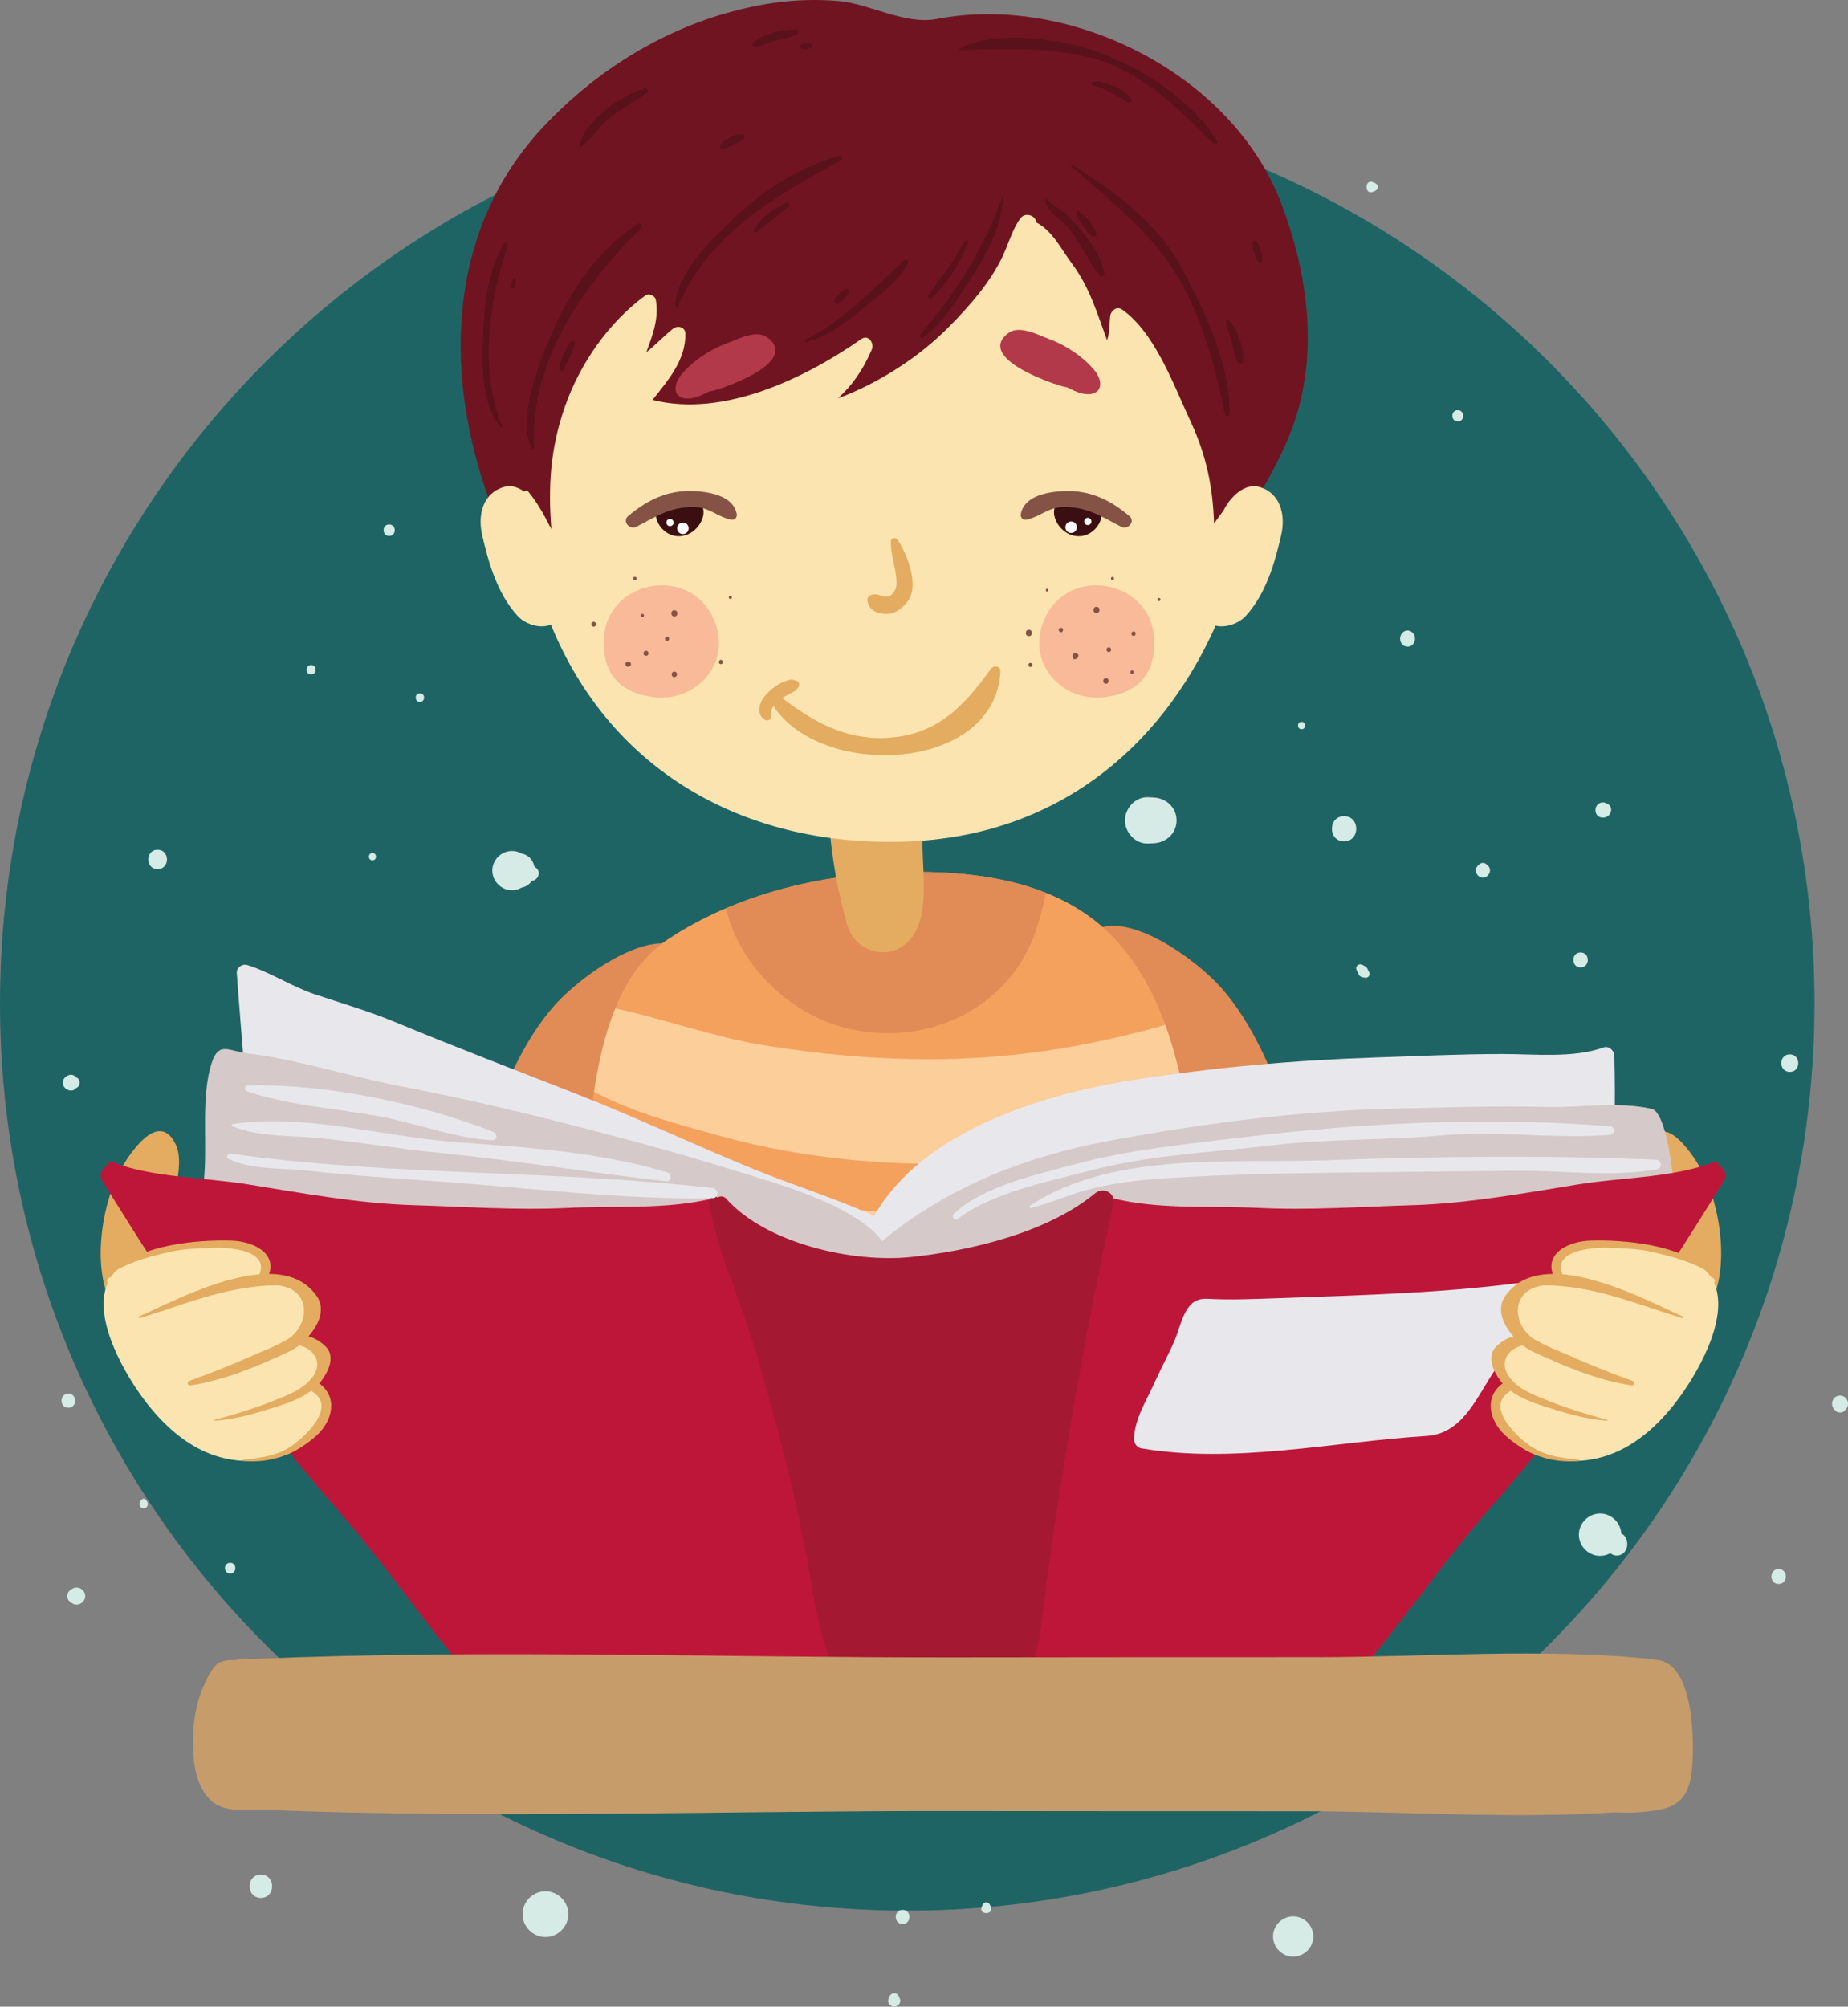 <?xml version="1.0" encoding="UTF-8" standalone="no"?>
<!-- Created with Inkscape (http://www.inkscape.org/) -->

<svg
   xmlns:dc="http://purl.org/dc/elements/1.1/"
   xmlns:cc="http://creativecommons.org/ns#"
   xmlns:rdf="http://www.w3.org/1999/02/22-rdf-syntax-ns#"
   xmlns:svg="http://www.w3.org/2000/svg"
   xmlns="http://www.w3.org/2000/svg"
   xmlns:sodipodi="http://sodipodi.sourceforge.net/DTD/sodipodi-0.dtd"
   xmlns:inkscape="http://www.inkscape.org/namespaces/inkscape"
   width="49.708mm"
   height="53.974mm"
   viewBox="0 0 176.131 191.247"
   id="svg3883"
   version="1.1"
   inkscape:version="0.91 r"
   sodipodi:docname="holding-book.svg">
  <rect x="0" y="0" width="176.131" height="191.247" fill="#808080" stroke="none"/>
  <defs
     id="defs3885" />
  <sodipodi:namedview
     id="base"
     pagecolor="#ffffff"
     bordercolor="#666666"
     borderopacity="1.0"
     inkscape:pageopacity="0.0"
     inkscape:pageshadow="2"
     inkscape:zoom="1.979899"
     inkscape:cx="388.5526"
     inkscape:cy="96.665033"
     inkscape:document-units="px"
     inkscape:current-layer="layer1"
     showgrid="false"
     fit-margin-top="0"
     fit-margin-left="0"
     fit-margin-right="0"
     fit-margin-bottom="0"
     inkscape:window-width="1366"
     inkscape:window-height="716"
     inkscape:window-x="0"
     inkscape:window-y="0"
     inkscape:window-maximized="1" />
  <g
     inkscape:label="Layer 1"
     inkscape:groupmode="layer"
     id="layer1"
     transform="translate(-160.506,-728.167)">
    <path
       inkscape:connector-curvature="0"
       style="fill:#1f6465"
       d="m 333.446,823.789 c 0,47.756 -38.716,86.472 -86.469,86.472 -47.756,0 -86.471,-38.716 -86.471,-86.472 0,-47.755 38.715,-86.467 86.471,-86.467 47.754,0 86.469,38.712 86.469,86.467 z"
       id="path8" />
    <path
       inkscape:connector-curvature="0"
       style="fill:#e18b56"
       d="m 227.572,822.458 c -1.106,-8.933 -11.081,-2.014 -14.236,1.55 -2.988,3.374 -4.817,7.892 -6.363,12.065 -0.922,2.48 -1.828,4.932 -2.539,7.436 -0.116,0.294 -0.229,0.596 -0.352,0.881 -0.458,1.088 -1.846,3.532 -0.825,4.71 -0.011,0.047 -0.02,0.096 -0.023,0.146 -0.022,0.158 0.218,0.226 0.303,0.104 0.026,0.017 0.044,0.038 0.071,0.055 0.042,0.021 0.084,0.047 0.124,0.069 0.564,0.599 1.409,0.989 2.359,1.273 3.786,1.857 8.676,3.412 12.759,2.756 2.734,0.183 5.893,0.388 7.464,-2.088 0.743,-1.167 0.645,-3.081 0.658,-4.398 0.022,-2.579 0.229,-5.195 0.4,-7.769 0.379,-5.648 0.898,-11.131 0.2,-16.79 z m 35.116,-1.671 c 1.104,-8.932 11.078,-2.013 14.231,1.548 2.99,3.374 4.817,7.893 6.367,12.068 0.923,2.48 1.824,4.93 2.537,7.436 0.117,0.293 0.229,0.591 0.352,0.881 0.46,1.088 1.846,3.532 0.83,4.705 0.006,0.049 0.014,0.099 0.02,0.148 0.021,0.157 -0.22,0.228 -0.307,0.107 -0.023,0.013 -0.045,0.035 -0.071,0.05 -0.037,0.023 -0.082,0.048 -0.125,0.073 -0.557,0.595 -1.404,0.987 -2.355,1.271 -3.788,1.858 -8.68,3.413 -12.757,2.757 -2.734,0.184 -5.893,0.389 -7.468,-2.086 -0.741,-1.172 -0.64,-3.084 -0.655,-4.403 -0.021,-2.578 -0.23,-5.194 -0.398,-7.768 -0.384,-5.648 -0.903,-11.133 -0.201,-16.787 z"
       id="path10" />
    <path
       inkscape:connector-curvature="0"
       style="fill:#f5a15e"
       d="m 274.539,839.699 c -1.063,-7.394 -2.262,-15.681 -7.298,-21.521 -5.127,-5.943 -13.229,-7.04 -20.614,-6.899 -7.769,0.15 -15.965,2.1 -22.469,6.413 -5.813,3.854 -6.863,12.5 -7.588,18.754 -0.55,4.72 -0.308,9.547 -0.528,14.294 -0.229,4.904 -0.214,9.813 0.048,14.72 0.2,3.706 0.336,7.432 0.553,11.146 -0.194,4.83 0.505,9.8 1.559,14.417 0.174,0.77 1.359,0.697 1.92,0.697 4.086,0.002 8.147,0.782 12.258,0.787 7.687,0.002 15.447,-0.631 23.125,-0.923 3.291,-0.125 6.817,0.156 10.076,-0.303 3.007,-0.421 6.124,-0.106 9.053,-0.556 0.324,-0.049 0.474,-0.382 0.507,-0.666 0.901,-7.672 0.816,-15.594 1.203,-23.319 0.442,-8.948 -0.539,-18.193 -1.805,-27.041 z"
       id="path12" />
    <path
       inkscape:connector-curvature="0"
       style="fill:#fcce9a"
       d="m 271.566,825.845 c -5.119,1.462 -10.354,2.501 -15.661,2.974 -7.574,0.678 -15.367,0.161 -22.859,-1.081 -4.585,-0.76 -9.232,-2.452 -13.897,-3.468 -1.027,2.512 -1.623,5.294 -2.028,7.953 3.757,2.027 8.259,3.158 12.035,4.209 8.228,2.292 16.872,2.94 25.377,2.583 6.519,-0.277 13.114,-1.34 19.439,-3.124 -0.543,-3.382 -1.236,-6.83 -2.406,-10.046 z m 3.091,14.744 c -7.747,2.188 -15.882,3.314 -23.928,3.295 -7.952,-0.018 -15.88,-1.176 -23.708,-2.48 -3.576,-0.595 -7.153,-1.104 -10.715,-1.793 -0.166,3.102 -0.121,6.229 -0.203,9.335 1.871,0.577 3.742,1.041 5.344,1.505 8.799,2.562 18.658,3.784 27.792,4.251 8.845,0.452 18.122,-1.234 26.672,-3.427 -0.318,-3.592 -0.761,-7.168 -1.254,-10.686 z m -24.585,20.615 c -7.999,0.296 -15.81,-1.591 -23.705,-2.595 -3.415,-0.434 -6.942,-1.203 -10.475,-1.828 -0.015,2.894 0.044,5.789 0.198,8.68 0.023,0.402 0.039,0.809 0.06,1.213 1.159,0.268 2.17,0.478 2.892,0.654 8.609,2.054 17.698,3.65 26.533,4.275 8.59,0.609 17.809,-0.638 26.203,-2.399 1.532,-0.317 3.031,-0.734 4.511,-1.21 0.021,-0.418 0.032,-0.837 0.055,-1.253 0.158,-3.163 0.13,-6.363 -0.022,-9.575 -1.096,0.289 -2.187,0.585 -3.285,0.85 -7.593,1.851 -15.147,2.902 -22.965,3.188 z m 0.969,29.16 c 8.169,0.669 16.22,0.106 24.223,-1.498 0.355,-3.402 0.541,-6.847 0.665,-10.299 -0.101,0.021 -0.2,0.049 -0.294,0.073 -7.393,1.648 -15.586,1.571 -23.109,1.216 -7.96,-0.378 -15.828,-1.898 -23.664,-3.259 -4.092,-0.711 -8.22,-1.399 -12.327,-2.142 0.039,0.716 0.066,1.432 0.108,2.15 -0.087,2.147 0.008,4.321 0.229,6.48 2.743,0.955 5.57,1.659 8.054,2.369 8.553,2.455 17.248,4.185 26.115,4.91 z"
       id="path14" />
    <path
       inkscape:connector-curvature="0"
       style="fill:#e18b56"
       d="m 258.79,818.014 c 0.46,-1.065 1.046,-2.885 1.394,-4.753 -4.221,-1.681 -9.021,-2.067 -13.556,-1.981 -5.691,0.108 -11.614,1.192 -16.933,3.458 1.238,5.277 5.754,9.754 10.875,11.249 7.232,2.115 15.211,-1.006 18.22,-7.973 z"
       id="path16" />
    <path
       inkscape:connector-curvature="0"
       style="fill:#e4ac60"
       d="m 248.447,809.442 c -0.075,-2.834 -0.126,-5.781 -0.671,-8.57 -0.477,-2.472 -6.453,-1.326 -7.909,-1.02 -0.459,0.095 -0.547,0.527 -0.406,0.864 -0.256,5.072 0.302,10.358 1.783,15.559 0.883,3.117 5.012,3.708 6.595,0.555 1.029,-2.055 0.665,-5.208 0.608,-7.388 z"
       id="path18" />
    <path
       inkscape:connector-curvature="0"
       style="fill:#711422"
       d="m 282.588,747.471 c -4.701,-12.295 -20.088,-19.95 -32.779,-17.497 -3.074,0.593 -6.375,-1.462 -9.451,-1.715 -3.75,-0.306 -7.209,0.168 -10.811,1.213 -6.63,1.922 -12.652,5.828 -17.333,10.859 -10.466,11.247 -9.317,27.535 -2.927,40.558 0.08,0.159 0.263,0.166 0.396,0.093 0.178,0.155 0.369,0.297 0.596,0.424 1.542,0.855 3.555,-1.302 4.351,-2.244 1.309,-1.553 1.674,-2.965 3.536,-4.264 1.834,-1.276 5.135,-0.875 7.28,-0.763 4.132,0.212 8.119,0.07 12.23,-0.447 3.491,-0.437 6.868,-1.222 10.192,-2.37 4.567,-1.574 9.277,-4.9 14.123,-2.439 3.405,1.729 5.613,5.992 7.297,9.214 1.06,2.03 1.919,5.297 4.192,6.339 0.374,0.171 0.679,0.123 0.997,-0.128 2.03,-1.607 3.367,-4.113 4.584,-6.348 1.7,-3.112 3.493,-5.882 4.695,-9.242 2.467,-6.915 1.394,-14.55 -1.168,-21.243 z"
       id="path20" />
    <path
       inkscape:connector-curvature="0"
       style="fill:#fbe4af"
       d="m 280.528,774.571 c -1.396,-0.403 -2.804,0.989 -3.407,2.245 -0.316,0.417 -0.619,0.847 -0.907,1.25 -0.104,-3.373 -0.706,-6.457 -2.22,-9.699 -1.578,-3.366 -3.373,-8.472 -6.545,-10.702 -0.519,-0.364 -1.086,0.14 -1.139,0.652 -0.065,0.613 -0.037,1.546 -0.289,2.275 -0.959,-2.579 -1.633,-5.006 -3.383,-7.353 -1.044,-1.406 -1.828,-3.076 -3.369,-3.877 -0.02,-0.637 -1.041,-1.046 -1.531,-0.363 -0.76,1.055 -1.153,2.534 -1.727,3.71 -1.21,2.481 -3.135,4.654 -5.054,6.6 -2.798,2.842 -6.639,5.351 -10.584,6.821 1.316,-1.211 2.351,-2.613 3.224,-4.656 0.253,-0.594 -0.326,-1.471 -0.996,-0.999 -5.312,3.708 -13.136,7.527 -19.903,5.806 1.487,-1.893 3.144,-3.738 3.135,-6.293 -0.005,-0.653 -0.736,-0.855 -1.188,-0.49 -0.904,0.727 -1.665,1.551 -2.543,2.244 0.61,-1.624 1.225,-3.26 0.907,-5 -0.074,-0.41 -0.663,-0.655 -1.001,-0.406 -3.463,2.512 -6.22,6.482 -7.636,10.514 -1.457,4.137 -1.623,7.762 -1.318,11.744 -0.647,-1.272 -1.324,-2.529 -2.221,-3.604 -0.099,-0.122 -0.271,-0.08 -0.373,0.02 -0.581,-0.413 -1.247,-0.632 -1.913,-0.439 -2.004,0.575 -2.523,2.64 -2.097,4.54 0.607,2.701 1.473,5.649 3.373,7.739 0.759,0.83 2.197,1.277 3.186,0.842 5.805,14.209 18.827,21.301 34.096,20.672 13.882,-0.571 23.949,-8.658 29.261,-20.569 0.963,0.241 2.206,-0.195 2.888,-0.945 1.901,-2.089 2.764,-5.038 3.371,-7.739 0.426,-1.9 -0.096,-3.965 -2.097,-4.54 z"
       id="path22" />
    <path
       inkscape:connector-curvature="0"
       style="fill:#e4ac60"
       d="m 254.938,791.919 c -2.624,3.67 -5.242,6.344 -9.958,6.576 -3.922,0.192 -6.97,-1.56 -9.918,-3.797 0.395,-0.251 0.838,-0.46 1.21,-0.676 0.104,-0.059 0.186,-0.159 0.237,-0.272 0.304,-0.242 0.174,-0.715 -0.229,-0.742 l -0.041,0 c -0.121,-0.067 -0.256,-0.092 -0.42,-0.06 -0.939,0.192 -1.864,0.87 -2.46,1.607 -0.513,0.643 -0.811,1.768 0.096,2.229 0.209,0.11 0.562,-0.018 0.524,-0.3 -0.047,-0.409 0.06,-0.738 0.249,-1.019 4.623,7.033 21.098,6.303 21.63,-3.299 0.028,-0.53 -0.653,-0.613 -0.92,-0.247 z m -8.894,-12.319 c -0.187,-0.271 -0.615,-0.178 -0.629,0.169 -0.034,1.232 0.455,2.428 0.531,3.658 0.04,0.627 -0.042,1.129 -0.593,1.507 -0.527,0.358 -1.168,-0.336 -1.82,-0.065 -0.187,0.078 -0.386,0.241 -0.361,0.473 0.096,0.829 0.702,1.238 1.538,1.328 1.018,0.109 1.806,-0.487 2.37,-1.288 1.054,-1.484 -0.156,-4.513 -1.036,-5.782 z"
       id="path24" />
    <path
       inkscape:connector-curvature="0"
       style="fill:#3b0f12"
       d="m 222.851,776.619 c -0.017,0.165 0.054,0.292 0.159,0.379 -0.065,0.755 0.42,1.56 1.109,1.975 1.284,0.773 2.836,-0.024 3.321,-1.348 0.981,-2.701 -4.363,-3.37 -4.589,-1.006 z m 38.229,1.006 c 0.482,1.324 2.036,2.121 3.319,1.348 0.691,-0.415 1.173,-1.22 1.108,-1.975 0.11,-0.087 0.173,-0.214 0.158,-0.379 -0.224,-2.364 -5.568,-1.695 -4.585,1.006 z"
       id="path26" />
    <path
       inkscape:connector-curvature="0"
       style="fill:#b2394a"
       d="m 264.833,763.481 c -1.1,-1.326 -2.748,-2.422 -4.356,-3.011 -1.01,-0.371 -2.785,-1.342 -3.844,-0.573 -2.067,1.501 0.398,3.075 1.817,3.785 1.013,0.505 2.086,0.941 3.173,1.264 0.205,0.06 0.407,0.104 0.615,0.141 0.804,0.455 1.728,0.78 2.374,0.602 1.148,-0.317 0.783,-1.526 0.221,-2.208 z m -39.411,0.418 c 1.098,-1.324 2.745,-2.423 4.357,-3.012 1.005,-0.368 2.784,-1.339 3.843,-0.57 2.063,1.498 -0.397,3.073 -1.818,3.783 -1.015,0.508 -2.085,0.94 -3.171,1.264 -0.203,0.059 -0.409,0.102 -0.617,0.142 -0.802,0.454 -1.728,0.778 -2.371,0.604 -1.151,-0.319 -0.785,-1.53 -0.223,-2.211 z"
       id="path28" />
    <path
       inkscape:connector-curvature="0"
       style="fill:#f8ba99"
       d="m 228.32,786.752 c -2.522,-4.708 -9.938,-3.129 -10.252,2.199 -0.146,2.52 0.746,4.499 3.209,5.332 0.268,0.09 0.547,0.159 0.835,0.205 4.555,1.094 8.595,-3.272 6.208,-7.736 z m 31.937,0 c 2.52,-4.708 9.936,-3.129 10.245,2.199 0.147,2.52 -0.745,4.499 -3.204,5.332 -0.269,0.09 -0.548,0.159 -0.833,0.205 -4.557,1.094 -8.601,-3.272 -6.208,-7.736 z"
       id="path30" />
    <path
       inkscape:connector-curvature="0"
       style="fill:#e4ac60"
       d="m 317.418,837.203 c 1.687,-3.424 4.622,1.238 5.393,2.741 1.764,3.451 2.737,10.027 0.182,13.312 -0.034,0.045 -0.077,0.069 -0.119,0.085 -1.4,1.701 -3.587,-3.709 -3.833,-4.566 -0.731,-2.524 -1.204,-5.081 -1.7,-7.655 -0.228,-1.175 -0.481,-2.798 0.077,-3.917 z"
       id="path32" />
    <path
       inkscape:connector-curvature="0"
       style="fill:#e8e8ec"
       d="m 249.257,846.47 c -2.425,-0.758 -4.607,-2.102 -6.952,-3.079 -3.231,-1.348 -6.566,-2.42 -9.814,-3.736 -5.742,-2.333 -11.33,-4.994 -17.104,-7.251 -5.75,-2.25 -11.544,-4.47 -17.241,-6.835 -2.5,-1.037 -5.076,-1.785 -7.641,-2.641 -2.229,-0.75 -4.236,-2.105 -6.445,-2.79 -0.46,-0.144 -1.021,0.251 -0.986,0.752 0.67,9.02 1.435,17.975 2.563,26.948 0.107,0.828 0.178,1.653 0.232,2.487 1.479,1.686 2.63,3.651 4.061,5.372 2.158,2.596 4.295,5.214 6.551,7.725 2.87,3.196 5.994,6.15 9.016,9.201 1.299,-0.03 2.599,-0.046 3.897,-0.046 8.391,0 16.79,0.127 25.176,0.032 4.376,-0.055 11.999,1.715 12.921,-4.089 0.485,-3.082 0.218,-6.295 0.5,-9.4 0.358,-3.914 1.112,-7.731 1.881,-11.567 0.099,-0.483 -0.129,-0.934 -0.615,-1.083 z"
       id="path34" />
    <path
       inkscape:connector-curvature="0"
       style="fill:#e8e8ec"
       d="m 314.407,842.055 c -0.059,-4.42 0.079,-8.839 -0.039,-13.264 -0.012,-0.5 -0.522,-0.985 -1.042,-0.792 -2.847,1.038 -6.643,0.62 -9.63,0.624 -4.062,0.002 -8.15,0.197 -12.211,0.335 -7.588,0.252 -15.42,0.952 -22.924,2.134 -10.714,1.685 -25.17,6.505 -26.686,18.864 -0.032,0.053 -0.065,0.104 -0.085,0.172 -0.437,1.534 -1.114,3.787 0.677,4.833 2.467,1.447 7.749,1.238 10.458,0.971 10.613,-1.034 21.281,-1.538 31.904,-2.698 4.581,-0.503 9.134,-1.224 13.697,-1.884 4.762,-0.694 10.016,-0.648 14.669,-1.922 2.16,-0.598 1.229,-5.996 1.212,-7.373 z"
       id="path36" />
    <path
       inkscape:connector-curvature="0"
       style="fill:#d5cac9"
       d="m 248.536,863.384 c -0.469,-3.006 -1.044,-6.008 -1.64,-8.992 -0.773,-3.888 -0.748,-7.275 -4.032,-9.603 -3.753,-2.663 -8.852,-3.976 -13.175,-5.319 -5.088,-1.581 -10.274,-2.951 -15.438,-4.271 -5.215,-1.333 -10.514,-2.542 -15.799,-3.559 -4.811,-0.926 -9.604,-2.505 -14.468,-3.103 -1.63,-0.201 -2.607,-1.113 -3.268,0.838 -1.058,3.134 -0.477,7.418 -0.728,10.689 -0.106,1.372 -0.223,2.75 -0.344,4.131 1.934,2.359 3.649,4.884 5.423,7.37 2.534,3.548 5.362,6.859 8.197,10.167 3.318,3.875 6.713,7.683 10.249,11.353 8.246,-0.323 16.479,-0.863 24.722,-1.196 5.467,-0.221 10.951,-0.441 16.381,-1.116 2.263,-0.282 4.303,-0.334 4.554,-2.916 0.126,-1.322 -0.435,-3.182 -0.634,-4.473 z"
       id="path38" />
    <path
       inkscape:connector-curvature="0"
       style="fill:#d5cac9"
       d="m 317.94,833.852 c -3.165,-0.735 -6.961,-0.103 -10.208,-0.184 -4.756,-0.125 -9.538,0.053 -14.29,0.155 -9.128,0.203 -18.381,1.416 -27.354,3.092 -7.692,1.441 -14.964,4.258 -21.093,9.188 -2.085,1.675 -6.42,7.937 -5.692,11.55 -0.119,0.377 0.084,0.818 0.417,1.06 0.096,0.149 0.203,0.296 0.333,0.426 0.299,0.312 0.833,-0.054 0.674,-0.426 7.702,-5.317 19.424,-5.26 28.398,-6.118 9.268,-0.884 18.537,-1.771 27.823,-2.395 4.075,-0.275 8.144,-0.47 12.2,-1.017 3.16,-0.426 8.371,-0.354 10.627,-3.023 0.916,-1.087 -0.01,-11.882 -1.835,-12.308 z"
       id="path40" />
    <path
       inkscape:connector-curvature="0"
       style="fill:#e4ac60"
       d="m 177.237,837.203 c -1.69,-3.424 -4.623,1.238 -5.393,2.741 -1.766,3.451 -2.739,10.027 -0.183,13.312 0.037,0.045 0.076,0.069 0.119,0.085 1.399,1.701 3.587,-3.709 3.834,-4.566 0.731,-2.524 1.202,-5.081 1.699,-7.655 0.229,-1.175 0.477,-2.798 -0.076,-3.917 z"
       id="path42" />
    <path
       inkscape:connector-curvature="0"
       style="fill:#be1639"
       d="m 242.316,881.396 c -2.148,-6.427 -4.025,-12.915 -6.31,-19.292 -1.109,-3.098 -2.045,-6.28 -3.042,-9.418 -1.044,-3.289 -2.622,-6.354 -3.329,-9.739 -0.097,-0.461 -0.621,-0.703 -1.053,-0.6 -4.441,1.129 -9.402,0.719 -13.941,0.941 -4.93,0.243 -9.837,-0.118 -14.767,-0.264 -5.207,-0.156 -10.656,-1.158 -15.785,-1.987 -4.104,-0.668 -8.903,-0.609 -12.772,-2.077 -0.336,-0.126 -0.615,0.106 -0.717,0.401 -0.429,0.267 -0.678,0.798 -0.336,1.352 6.815,11.058 13.912,21.693 22.516,31.466 4.692,5.326 8.57,11.355 13.338,16.614 2.97,3.273 10.337,2.8 14.344,2.901 6.146,0.158 13.098,-0.221 18.847,-2.6 0.914,-0.375 3.546,-1.055 4.051,-2.083 0.905,-1.833 -0.437,-3.798 -1.044,-5.615 z"
       id="path44" />
    <path
       inkscape:connector-curvature="0"
       style="fill:#fbe4af"
       d="m 190.474,860.176 c 0.843,-0.809 1.495,-1.914 0.818,-2.969 -0.618,-0.972 -1.389,-1.292 -2.286,-1.384 1.287,-1.299 2.327,-3.076 0.785,-4.61 -1.211,-1.193 -2.735,-1.459 -4.25,-1.188 0.251,-0.395 0.378,-0.803 0.225,-1.169 -0.403,-0.961 -1.182,-1.819 -2.302,-1.942 -0.646,-0.065 -1.312,-0.035 -1.98,0.053 -0.573,-0.023 -1.168,0.018 -1.745,0.062 -2.038,0.158 -5.626,0.485 -7.432,1.649 -0.523,0.339 -0.921,0.74 -1.22,1.188 -0.055,0.029 -0.115,0.053 -0.174,0.08 -0.229,0.113 -0.24,0.331 -0.141,0.494 -1.524,3.427 1.769,8.958 3.732,11.47 3.316,4.24 7.569,6.599 13.006,4.994 2.958,-0.872 6.331,-5.327 2.964,-6.728 z"
       id="path46" />
    <path
       inkscape:connector-curvature="0"
       style="fill:#be1639"
       d="m 252.754,881.396 c 2.146,-6.427 4.022,-12.915 6.307,-19.292 1.11,-3.098 2.05,-6.28 3.045,-9.418 1.044,-3.289 2.621,-6.354 3.329,-9.739 0.096,-0.461 0.622,-0.703 1.053,-0.6 4.44,1.129 9.402,0.719 13.94,0.941 4.932,0.243 9.84,-0.118 14.77,-0.264 5.201,-0.156 10.655,-1.158 15.781,-1.987 4.104,-0.668 8.909,-0.609 12.774,-2.077 0.336,-0.126 0.611,0.106 0.717,0.401 0.427,0.267 0.677,0.798 0.336,1.352 -6.814,11.058 -13.91,21.693 -22.515,31.466 -4.692,5.326 -8.574,11.355 -13.34,16.614 -2.966,3.273 -10.336,2.8 -14.342,2.901 -6.145,0.158 -13.102,-0.221 -18.848,-2.6 -0.913,-0.375 -3.549,-1.055 -4.053,-2.083 -0.904,-1.833 0.442,-3.798 1.046,-5.615 z"
       id="path48" />
    <path
       inkscape:connector-curvature="0"
       style="fill:#a51832"
       d="m 264.862,841.906 c -4.525,3.736 -11.834,5.468 -17.546,6.064 -5.491,0.572 -13.781,-1.268 -17.605,-5.57 -0.237,-0.262 -0.567,-0.251 -0.832,-0.104 -0.353,-0.378 -0.861,0.064 -0.795,0.488 0.499,3.183 1.676,6.203 2.785,9.213 1.518,4.123 2.649,8.369 3.792,12.608 1.021,3.805 1.888,7.653 2.63,11.523 0.629,3.283 1.081,7.141 2.353,10.229 0.167,0.398 0.479,0.628 0.824,0.712 0.041,0.017 0.074,0.043 0.116,0.057 3.649,3.155 8.342,3.247 13.039,2.799 5.094,-0.489 5.664,-3.177 6.208,-7.539 1.648,-13.17 3.94,-26.489 6.793,-39.451 0.238,-1.078 -0.954,-1.697 -1.762,-1.029 z"
       id="path50" />
    <path
       inkscape:connector-curvature="0"
       style="fill:#e8e8ec"
       d="m 228.425,841.4 c -15.21,-1.765 -30.751,-1.122 -45.922,-3.287 -0.282,-0.038 -0.517,0.354 -0.211,0.502 2.204,1.07 5.045,0.841 7.418,1.108 4.306,0.48 8.657,0.762 12.977,1.068 8.5,0.604 17.216,1.725 25.738,1.566 0.631,-0.01 0.598,-0.887 0,-0.957 z m -4.293,-1.485 c -6.513,-1.977 -13.448,-2.392 -20.195,-2.897 -6.897,-0.516 -14.364,-2.762 -21.277,-1.72 -0.118,0.018 -0.082,0.166 0,0.204 2.412,1.01 5.372,0.868 7.952,1.107 3.971,0.371 7.898,1.05 11.866,1.442 7.224,0.714 14.352,1.888 21.539,2.697 0.493,0.051 0.552,-0.701 0.115,-0.833 z m -16.591,-3.865 c -6.984,-2.728 -15.913,-4.615 -23.427,-4.429 -0.324,0.005 -0.373,0.449 -0.073,0.55 3.993,1.363 8.491,1.632 12.647,2.393 3.521,0.644 7.196,2.104 10.746,2.27 0.482,0.021 0.501,-0.63 0.107,-0.784 z m 110.797,2.645 c -10.42,-0.448 -20.979,-0.314 -31.404,0.051 -9.071,0.319 -20.291,-0.884 -28.254,4.317 -0.118,0.076 -0.043,0.267 0.094,0.228 2.018,-0.513 3.896,-1.385 5.919,-1.876 3.296,-0.803 6.66,-0.96 10.028,-1.129 5.083,-0.254 10.156,-0.337 15.246,-0.384 5.018,-0.045 10.045,-0.119 15.062,-0.157 4.436,-0.034 9.055,0.629 13.435,-0.144 0.531,-0.094 0.374,-0.886 -0.126,-0.906 z"
       id="path52" />
    <path
       inkscape:connector-curvature="0"
       style="fill:#e8e8ec"
       d="m 313.933,835.508 c -11.64,-0.935 -23.657,-0.328 -35.238,1.083 -5.347,0.651 -10.524,1.134 -15.742,2.538 -3.657,0.987 -8.672,2.05 -11.553,4.731 -0.25,0.236 0.088,0.693 0.369,0.482 3.448,-2.583 8.691,-3.579 12.781,-4.648 5.637,-1.468 11.487,-1.702 17.253,-2.381 5.381,-0.636 10.804,-0.458 16.195,-0.946 5.301,-0.479 10.624,0.379 15.935,-0.04 0.53,-0.039 0.53,-0.778 0,-0.819 z m -6.165,15.338 c -0.152,-0.49 -0.581,-0.669 -1.058,-0.6 -8.139,1.165 -16.435,1.355 -24.648,1.655 -2.191,0.072 -4.281,0.171 -6.479,0.047 -0.586,-0.03 -1.144,0.111 -1.562,0.532 -0.809,0.809 -1.119,2.378 -1.538,3.377 -0.254,0.606 -0.563,1.228 -0.869,1.861 -0.428,0.839 -0.835,1.718 -1.281,2.669 -0.753,1.609 -1.703,3.14 -1.745,4.938 -0.01,0.373 0.278,0.81 0.665,0.875 8.852,1.52 18.293,-0.617 27.193,-1.174 3.521,-0.222 4.789,-3.727 6.572,-6.326 1.425,-2.076 2.762,-4.134 4.273,-6.154 0.463,-0.613 0.709,-0.953 0.477,-1.7 z"
       id="path54" />
    <path
       inkscape:connector-curvature="0"
       style="fill:#e4ac60"
       d="m 190.931,860.013 c 0.071,-0.08 0.145,-0.154 0.207,-0.242 0.664,-0.893 1.388,-2.348 0.355,-3.323 -0.446,-0.419 -1,-0.769 -1.583,-0.917 0.992,-1.121 1.628,-2.612 0.794,-3.824 -1.056,-1.532 -2.685,-2.111 -4.547,-2.125 0.684,-2.017 -1.52,-3.104 -3.566,-3.175 -3.333,-0.108 -8.621,0.395 -11.174,2.807 -0.045,0.042 0.012,0.108 0.063,0.078 1.67,-0.963 3.637,-1.465 5.508,-1.874 1.16,-0.253 2.492,-0.26 3.688,-0.334 0.96,-0.059 5.588,0.02 4.561,2.533 -4.05,0.328 -8.897,2.86 -11.475,4.022 -0.089,0.041 -0.024,0.184 0.068,0.156 4.14,-1.278 7.806,-2.856 12.213,-3.111 l 1.004,-0.01 c 3.479,0.438 2.861,4.317 0.458,5.356 -0.807,0.471 -1.738,0.806 -2.587,1.185 -2.095,0.934 -4.211,1.785 -6.363,2.559 -0.277,0.1 -0.162,0.472 0.118,0.427 3.307,-0.508 6.363,-1.82 9.388,-3.218 0.299,-0.138 0.626,-0.344 0.952,-0.596 1.341,0.28 2.294,1.573 1.346,2.929 -0.869,1.239 -2.334,1.77 -3.665,2.308 -1.806,0.725 -3.85,1.374 -5.74,1.854 -0.051,0.008 -0.039,0.094 0.014,0.089 1.976,-0.106 4.014,-0.74 5.892,-1.332 1.09,-0.341 2.354,-0.807 3.333,-1.533 0.031,0.045 0.07,0.089 0.127,0.123 2.182,1.414 -0.502,3.996 -1.723,4.941 -1.479,1.138 -3.14,1.339 -4.931,1.527 -0.068,0.005 -0.068,0.098 0,0.103 2.663,0.277 5.063,-0.643 7.03,-2.435 1.522,-1.401 2.027,-3.633 0.235,-4.948 z"
       id="path56" />
    <path
       inkscape:connector-curvature="0"
       style="fill:#fbe4af"
       d="m 304.181,860.176 c -0.846,-0.809 -1.498,-1.914 -0.821,-2.969 0.618,-0.972 1.392,-1.292 2.29,-1.384 -1.291,-1.299 -2.332,-3.076 -0.785,-4.61 1.205,-1.193 2.732,-1.459 4.249,-1.188 -0.251,-0.395 -0.379,-0.803 -0.225,-1.169 0.403,-0.961 1.176,-1.819 2.298,-1.942 0.651,-0.065 1.315,-0.035 1.984,0.053 0.574,-0.023 1.165,0.018 1.744,0.062 2.033,0.158 5.623,0.485 7.43,1.649 0.525,0.339 0.92,0.74 1.219,1.188 0.061,0.029 0.119,0.053 0.179,0.08 0.226,0.113 0.238,0.331 0.136,0.494 1.529,3.427 -1.767,8.958 -3.731,11.47 -3.312,4.24 -7.568,6.599 -13.005,4.994 -2.954,-0.872 -6.337,-5.327 -2.962,-6.728 z"
       id="path58" />
    <path
       inkscape:connector-curvature="0"
       style="fill:#e4ac60"
       d="m 303.723,860.013 c -0.068,-0.08 -0.146,-0.154 -0.212,-0.242 -0.656,-0.893 -1.384,-2.348 -0.351,-3.323 0.448,-0.419 0.999,-0.769 1.579,-0.917 -0.987,-1.121 -1.622,-2.612 -0.79,-3.824 1.059,-1.532 2.686,-2.111 4.546,-2.125 -0.683,-2.017 1.525,-3.104 3.567,-3.175 3.335,-0.108 8.623,0.395 11.178,2.807 0.044,0.042 -0.013,0.108 -0.063,0.078 -1.674,-0.963 -3.641,-1.465 -5.509,-1.874 -1.161,-0.253 -2.494,-0.26 -3.689,-0.334 -0.962,-0.059 -5.588,0.02 -4.562,2.533 4.052,0.328 8.896,2.86 11.472,4.022 0.093,0.041 0.028,0.184 -0.063,0.156 -4.138,-1.278 -7.812,-2.856 -12.22,-3.111 l -1.001,-0.01 c -3.479,0.438 -2.861,4.317 -0.454,5.356 0.8,0.471 1.738,0.806 2.591,1.185 2.087,0.934 4.204,1.785 6.356,2.559 0.275,0.1 0.164,0.472 -0.115,0.427 -3.308,-0.508 -6.365,-1.82 -9.388,-3.218 -0.3,-0.138 -0.627,-0.344 -0.954,-0.596 -1.337,0.28 -2.294,1.573 -1.346,2.929 0.868,1.239 2.333,1.77 3.668,2.308 1.804,0.725 3.85,1.374 5.737,1.854 0.051,0.008 0.043,0.094 -0.013,0.089 -1.974,-0.106 -4.014,-0.74 -5.897,-1.332 -1.086,-0.341 -2.351,-0.807 -3.326,-1.533 -0.034,0.045 -0.07,0.089 -0.127,0.123 -2.179,1.414 0.499,3.996 1.725,4.941 1.476,1.138 3.134,1.339 4.928,1.527 0.065,0.005 0.065,0.098 0,0.103 -2.662,0.277 -5.067,-0.643 -7.026,-2.435 -1.529,-1.401 -2.032,-3.633 -0.241,-4.948 z"
       id="path60" />
    <path
       inkscape:connector-curvature="0"
       style="fill:#855346"
       d="m 227.121,774.997 c -2.681,-0.251 -4.774,0.676 -6.758,2.368 -0.584,0.497 0.158,1.331 0.784,1.011 1.928,-0.99 3.18,-1.903 5.488,-1.884 1.474,0.013 2.229,0.916 3.536,1.202 0.349,0.077 0.618,-0.209 0.554,-0.551 -0.311,-1.582 -2.213,-2.015 -3.604,-2.146 z m 34.276,0 c 2.685,-0.251 4.778,0.676 6.762,2.368 0.58,0.497 -0.162,1.331 -0.784,1.011 -1.933,-0.99 -3.187,-1.903 -5.492,-1.884 -1.473,0.013 -2.229,0.916 -3.534,1.202 -0.348,0.077 -0.619,-0.209 -0.551,-0.551 0.305,-1.582 2.208,-2.015 3.599,-2.146 z"
       id="path62" />
    <g
       style="fill:#ffffff"
       transform="translate(-172.373,544.009)"
       id="g64">
      <circle
         cx="397.967"
         cy="234.509"
         r="0.548"
         id="circle66" />
      <path
         inkscape:connector-curvature="0"
         d="m 397.079,233.96 c 0,-0.189 -0.159,-0.344 -0.348,-0.344 -0.189,0 -0.341,0.155 -0.341,0.344 0,0.188 0.152,0.344 0.341,0.344 0.189,0 0.348,-0.156 0.348,-0.344 z"
         id="path68" />
    </g>
    <g
       style="fill:#ffffff"
       transform="translate(-172.373,544.009)"
       id="g70">
      <circle
         cx="434.966"
         cy="234.408"
         r="0.548"
         id="circle72" />
      <path
         inkscape:connector-curvature="0"
         d="m 436.212,233.856 c 0,-0.193 0.153,-0.349 0.347,-0.349 0.191,0 0.344,0.155 0.344,0.349 0,0.189 -0.152,0.345 -0.344,0.345 -0.194,0.001 -0.347,-0.155 -0.347,-0.345 z"
         id="path74" />
    </g>
    <g
       transform="translate(-173.443,645.149)"
       style="fill:#5a121a"
       id="g76">
      <path
         inkscape:connector-curvature="0"
         d="m 429.45,101.843 c -1.782,4.913 -4.357,9.058 -7.756,13.039 -0.136,0.159 0.047,0.454 0.242,0.312 2.02,-1.471 3.401,-3.899 4.751,-5.956 1.468,-2.235 2.668,-4.683 2.906,-7.372 0.013,-0.092 -0.117,-0.096 -0.143,-0.023 z m -3.541,4.158 c -0.534,0.814 -0.948,1.661 -1.527,2.447 -0.665,0.902 -1.32,1.813 -1.962,2.729 -0.139,0.197 0.158,0.405 0.32,0.249 1.586,-1.507 2.681,-3.281 3.486,-5.293 0.078,-0.191 -0.213,-0.291 -0.317,-0.132 z m 11.436,-0.578 c -0.505,-0.638 -1.021,-1.26 -1.609,-1.828 -0.607,-0.591 -1.385,-0.992 -1.999,-1.584 -0.054,-0.055 -0.146,-0.017 -0.146,0.061 -0.012,1.019 1.334,1.734 1.958,2.421 1.3,1.429 2.008,3.258 3.163,4.773 0.135,0.178 0.524,0.163 0.489,-0.13 -0.177,-1.378 -1.005,-2.647 -1.856,-3.713 z m 1.07,-0.237 c -0.115,-0.223 -0.19,-0.424 -0.332,-0.639 -0.128,-0.187 -0.244,-0.383 -0.39,-0.553 -0.137,-0.163 -0.279,-0.361 -0.458,-0.478 -0.168,-0.11 -0.337,-0.223 -0.477,-0.374 -0.085,-0.092 -0.266,-0.025 -0.253,0.105 0.033,0.425 0.295,0.734 0.509,1.087 0.125,0.206 0.259,0.406 0.391,0.606 0.181,0.26 0.337,0.388 0.579,0.577 0.24,0.193 0.581,-0.038 0.431,-0.331 z m 8.176,3.376 c -2.298,-4.293 -6.494,-7.389 -10.529,-9.869 -0.059,-0.038 -0.13,0.051 -0.076,0.098 3.642,3.299 7.228,5.905 9.937,10.159 2.466,3.872 3.879,9.135 4.774,13.61 0.053,0.263 0.448,0.194 0.455,-0.061 0.076,-4.703 -2.385,-9.861 -4.561,-13.937 z m 4.426,4.904 c -0.081,-0.089 -0.251,-0.026 -0.243,0.1 0.054,0.68 0.386,1.33 0.546,1.995 0.157,0.672 0.267,1.416 0.621,2.016 0.141,0.241 0.459,0.113 0.486,-0.134 0.128,-1.263 -0.538,-3.059 -1.41,-3.977 z m -1.078,-17.052 c -2.451,-3.884 -6.846,-6.697 -11.055,-8.338 -3.44,-1.342 -10.161,-2.327 -13.49,-0.402 -0.058,0.035 -0.032,0.141 0.041,0.137 4.128,-0.155 7.963,-0.287 12.052,0.616 4.906,1.086 8.72,4.826 12.089,8.266 0.185,0.188 0.504,-0.054 0.363,-0.279 z"
         id="path78" />
      <path
         inkscape:connector-curvature="0"
         d="m 441.787,92.458 c -0.423,-0.654 -0.974,-0.952 -1.69,-1.235 -0.597,-0.236 -1.323,-0.537 -1.97,-0.426 -0.233,0.042 -0.163,0.383 0.051,0.394 0.506,0.022 1.184,0.466 1.648,0.672 0.559,0.249 1.123,0.585 1.617,0.937 0.206,0.144 0.475,-0.139 0.344,-0.342 z m 12.029,13.697 c -0.115,-0.337 -0.592,-0.204 -0.533,0.145 0.11,0.58 0.247,1.129 0.547,1.638 0.122,0.208 0.438,0.115 0.44,-0.119 0.008,-0.605 -0.258,-1.104 -0.454,-1.664 z m -39.942,-8.271 c -3.863,1.068 -7.502,3.472 -10.345,6.266 -2.176,2.146 -4.958,4.789 -5.251,8.03 -0.015,0.185 0.237,0.181 0.293,0.039 2.875,-6.809 9.296,-10.563 15.495,-13.88 0.254,-0.136 0.079,-0.531 -0.192,-0.455 z"
         id="path80" />
      <path
         inkscape:connector-curvature="0"
         d="m 408.922,102.315 c -1.224,0.598 -2.392,1.375 -3.127,2.557 -0.137,0.219 0.156,0.398 0.331,0.256 1.028,-0.819 2.08,-1.608 3.039,-2.502 0.172,-0.161 -0.045,-0.406 -0.243,-0.311 z m 11.231,5.483 c -2.991,2.702 -5.8,5.774 -9.456,7.611 -0.119,0.059 -0.03,0.232 0.087,0.204 1.924,-0.464 3.643,-1.765 5.164,-2.987 1.569,-1.252 3.643,-2.727 4.555,-4.556 0.115,-0.23 -0.156,-0.445 -0.35,-0.272 z m -5.644,2.788 c -0.203,0.105 -0.316,0.151 -0.477,0.323 -0.178,0.184 -0.338,0.389 -0.505,0.581 -0.251,0.284 0.127,0.663 0.413,0.413 0.161,-0.138 0.322,-0.28 0.479,-0.419 0.214,-0.184 0.299,-0.324 0.425,-0.564 0.111,-0.22 -0.115,-0.448 -0.335,-0.334 z m -19.741,-6.247 c -3.717,2.355 -6.417,6.244 -8.145,10.237 -1.208,2.798 -3.425,8.135 -2.033,11.185 0.058,0.135 0.288,0.068 0.276,-0.077 -0.497,-8.147 4.767,-15.587 10.218,-20.935 0.211,-0.206 -0.065,-0.572 -0.316,-0.41 z"
         id="path82" />
      <path
         inkscape:connector-curvature="0"
         d="m 388.331,115.598 c -0.296,0.417 -0.511,0.853 -0.716,1.326 -0.167,0.387 -0.367,0.784 -0.381,1.212 -0.012,0.281 0.454,0.355 0.5,0.067 0.065,-0.4 0.346,-0.736 0.516,-1.101 0.209,-0.443 0.396,-0.854 0.492,-1.33 0.052,-0.256 -0.261,-0.38 -0.411,-0.174 z m -5.97,-9.178 c 0.082,-0.233 -0.269,-0.361 -0.387,-0.164 -1.572,2.575 -1.865,5.805 -1.984,8.757 -0.099,2.587 -0.181,6.677 1.685,8.729 0.076,0.086 0.185,-0.022 0.144,-0.111 -2.181,-5.104 -1.27,-12.143 0.542,-17.211 z m 0.496,3.193 c -0.14,0.251 -0.198,0.479 -0.172,0.769 0.018,0.169 0.283,0.232 0.318,0.041 0.051,-0.253 0.13,-0.473 0.13,-0.736 0,-0.146 -0.203,-0.206 -0.276,-0.074 z m 12.528,-18.166 c -2.393,0.718 -5.589,2.939 -6.25,5.476 -0.02,0.073 0.061,0.138 0.126,0.1 1.032,-0.626 1.71,-1.833 2.645,-2.625 1.137,-0.964 2.489,-1.608 3.665,-2.505 0.207,-0.157 0.1,-0.528 -0.186,-0.446 z m 14.471,-5.608 c -1.322,-0.026 -3.204,0.371 -4.208,1.295 -0.096,0.091 -0.037,0.241 0.076,0.281 0.488,0.178 1.205,-0.236 1.676,-0.376 0.839,-0.251 1.708,-0.396 2.515,-0.735 0.24,-0.099 0.226,-0.462 -0.059,-0.465 z m 1.419,1.375 c -0.288,-0.145 -0.527,-0.072 -0.832,0 -0.085,0.018 -0.325,0.16 -0.248,0.289 0.191,0.319 0.813,0.216 1.08,0.066 0.128,-0.073 0.136,-0.287 0,-0.355 z m -6.614,8.563 c -0.24,0.017 -0.378,0.005 -0.613,0.095 -0.201,0.079 -0.392,0.169 -0.583,0.269 -0.198,0.107 -0.386,0.234 -0.57,0.371 -0.127,0.095 -0.159,0.238 -0.271,0.337 -0.132,0.121 -0.063,0.355 0.106,0.395 0.335,0.084 0.585,-0.191 0.863,-0.34 0.204,-0.105 0.418,-0.186 0.624,-0.275 0.097,-0.039 0.192,-0.078 0.288,-0.12 0.141,-0.06 0.167,-0.134 0.291,-0.23 0.19,-0.145 0.161,-0.52 -0.135,-0.502 z"
         id="path84" />
    </g>
    <path
       inkscape:connector-curvature="0"
       style="fill:#855346"
       d="m 222.075,790.187 c -0.313,0 -0.313,0.487 0,0.487 0.314,0 0.314,-0.487 0,-0.487 z m -4.986,-2.757 c -0.298,0 -0.298,0.46 0,0.46 0.3,0 0.3,-0.46 0,-0.46 z m 4.642,-0.763 c -0.212,0 -0.212,0.326 0,0.326 0.209,0 0.209,-0.326 0,-0.326 z m -1.307,4.573 c -0.059,-0.027 -0.113,-0.023 -0.163,0.008 -0.11,0.027 -0.147,0.119 -0.133,0.222 -0.014,0.102 0.023,0.194 0.133,0.22 0.05,0.028 0.104,0.036 0.163,0.007 0.094,-0.01 0.195,-0.065 0.212,-0.166 0.008,-0.045 0.008,-0.077 0,-0.122 -0.016,-0.104 -0.118,-0.158 -0.212,-0.169 z m 4.351,0.936 c -0.335,0 -0.335,0.524 0,0.524 0.339,0 0.339,-0.524 0,-0.524 z m 0,-5.852 c -0.383,0 -0.383,0.597 0,0.597 0.391,0 0.391,-0.597 0,-0.597 z m -0.69,2.517 c -0.265,0 -0.265,0.409 0,0.409 0.265,0 0.265,-0.409 0,-0.409 z m 5.225,2.247 c -0.01,-0.005 -0.019,-0.011 -0.028,-0.02 -0.04,-0.026 -0.107,-0.026 -0.144,0 -0.012,0.009 -0.021,0.015 -0.029,0.02 -0.155,0.113 -0.113,0.374 0.102,0.374 0.212,-0.001 0.251,-0.261 0.099,-0.374 z m 0.799,-6.141 c -0.192,0 -0.192,0.301 0,0.301 0.194,0 0.194,-0.301 0,-0.301 z m -9.03,-1.793 c -0.076,-0.025 -0.126,-0.013 -0.192,0.028 -0.011,0.009 -0.009,0.019 -0.019,0.03 -0.006,0.009 -0.015,0.018 -0.021,0.032 -0.008,0.019 -0.017,0.034 -0.017,0.052 0,0.021 0.008,0.036 0.017,0.057 0.006,0.011 0.015,0.022 0.021,0.032 0.01,0.009 0.008,0.02 0.019,0.028 0.065,0.041 0.116,0.051 0.192,0.029 0.142,-0.045 0.142,-0.246 0,-0.288 z m 37.49,5.032 c -0.391,0 -0.391,0.609 0,0.609 0.392,10e-4 0.392,-0.609 0,-0.609 z m 4.51,2.25 c -0.014,-0.002 -0.029,-0.007 -0.047,-0.009 -0.189,-0.042 -0.351,0.12 -0.309,0.311 0.002,0.017 0.006,0.028 0.008,0.045 0.13,0.6 0.946,-0.216 0.348,-0.347 z m -2.78,-6.162 c -0.166,0 -0.166,0.263 0,0.263 0.173,0 0.173,-0.263 0,-0.263 z m 1.213,3.763 c -0.313,0.146 0.136,0.596 0.281,0.281 0.113,-0.232 -0.049,-0.389 -0.281,-0.281 z m -2.801,3.307 c -0.252,0 -0.252,0.39 0,0.39 0.244,0 0.244,-0.39 0,-0.39 z m 7.478,-1.485 c -0.294,0 -0.294,0.451 0,0.451 0.288,0 0.288,-0.451 0,-0.451 z m -0.277,2.936 c -0.345,0 -0.345,0.536 0,0.536 0.344,-10e-4 0.344,-0.536 0,-0.536 z m -1.185,-6.443 c 0,0.013 0.007,0.021 0.007,0.035 0.048,0.274 0.507,0.274 0.551,0 0.007,-0.014 0.007,-0.022 0.007,-0.035 0.077,-0.47 -0.644,-0.47 -0.565,0 z m 6.24,-1.197 c -0.195,0 -0.195,0.301 0,0.301 0.187,0 0.187,-0.301 0,-0.301 z m -2.426,3.193 c -0.27,0 -0.27,0.424 0,0.424 0.275,0 0.275,-0.424 0,-0.424 z m -2.009,-5.2 c -0.191,0 -0.191,0.299 0,0.299 0.197,0 0.197,-0.299 0,-0.299 z m 1.869,8.914 c -0.215,0 -0.215,0.336 0,0.336 0.219,0 0.219,-0.336 0,-0.336 z"
       id="path86" />
    <path
       inkscape:connector-curvature="0"
       style="fill:#c69c6b"
       d="m 318.251,886.361 c -0.05,-0.029 -0.102,-0.054 -0.173,-0.06 -10.511,-1.105 -21.543,-0.201 -32.111,-0.197 -11.403,0.005 -22.809,-10e-4 -34.213,0.021 -22.341,0.041 -44.891,-0.803 -67.214,0.151 -0.223,-0.025 -0.451,-0.034 -0.651,-0.025 -0.277,0.01 -0.607,0.056 -0.929,0.129 -0.739,-0.012 -1.574,0.041 -2.029,0.64 -0.421,0.554 -0.72,1.121 -0.954,1.712 -0.827,1.666 -1.095,3.903 -1.083,5.35 0.02,2.03 0.209,4.323 1.792,5.751 1.052,0.942 2.977,0.926 4.655,0.81 22.063,0.901 44.339,0.082 66.413,0.127 10.885,0.021 21.771,0.014 32.654,0.018 9.869,0.003 20.12,0.757 30.027,0.106 1.436,0.095 2.912,-0.018 4.2,-0.245 2.087,-0.37 2.854,-1.581 3.1,-3.592 0.299,-2.451 0.336,-10.631 -3.484,-10.696 z"
       id="path88" />
    <path
       inkscape:connector-curvature="0"
       style="fill:#d5ebe5"
       d="m 196.004,809.464 c -0.451,0 -0.451,0.697 0,0.697 0.449,0 0.449,-0.697 0,-0.697 z m -5.849,-17.917 c -0.578,0 -0.578,0.898 0,0.898 0.579,0 0.579,-0.898 0,-0.898 z m -14.628,17.609 c -1.188,0 -1.188,1.846 0,1.846 1.19,0 1.19,-1.846 0,-1.846 z m 35.699,1.571 c -0.359,-0.224 -0.974,0.027 -0.915,0.504 0.054,0.427 0.259,0.701 0.666,0.85 0.429,0.158 0.88,-0.249 0.88,-0.674 0,-0.367 -0.287,-0.645 -0.631,-0.68 z m -10.701,-16.482 c -0.53,0 -0.53,0.821 0,0.821 0.534,0 0.534,-0.821 0,-0.821 z m -2.926,-16.092 c -0.708,0 -0.708,1.094 0,1.094 0.709,-10e-4 0.709,-1.094 0,-1.094 z m 91.009,27.799 c -1.547,0 -1.547,2.401 0,2.401 1.548,10e-4 1.548,-2.401 0,-2.401 z m 25.094,-1.165 c -0.22,-0.16 -0.52,-0.205 -0.785,-0.049 -0.517,0.301 -0.461,1.204 0.178,1.333 0.454,0.09 0.892,-0.155 0.96,-0.637 0.041,-0.26 -0.087,-0.57 -0.353,-0.647 z m -22.789,15.907 c -0.022,-0.123 -0.084,-0.236 -0.166,-0.319 -0.137,-0.136 -0.328,-0.229 -0.512,-0.287 -0.263,-0.084 -0.545,0.194 -0.46,0.46 0.041,0.12 0.099,0.223 0.161,0.325 0.045,0.235 0.229,0.427 0.482,0.423 -0.254,0.004 0.187,0.058 0.251,0.059 0.365,0.003 0.481,-0.464 0.244,-0.661 z m -19.655,-14.154 c -0.785,0 -0.785,1.224 0,1.224 0.789,0 0.789,-1.224 0,-1.224 z m 23.724,-18.192 c -0.193,-0.117 -0.451,-0.117 -0.647,0 -0.206,0.123 -0.327,0.294 -0.371,0.53 -0.087,0.455 0.195,0.916 0.699,0.916 0.496,0 0.778,-0.461 0.694,-0.916 -0.044,-0.235 -0.166,-0.407 -0.375,-0.53 z m 7.334,22.319 c -0.049,-0.041 -0.093,-0.084 -0.143,-0.128 -0.199,-0.177 -0.468,-0.177 -0.67,0 -0.044,0.043 -0.093,0.087 -0.14,0.128 -0.448,0.399 -0.089,1.149 0.475,1.149 0.562,0 0.927,-0.75 0.478,-1.149 z m -17.764,-13.704 c -0.447,0 -0.447,0.701 0,0.701 0.455,0 0.455,-0.701 0,-0.701 z m 14.894,-29.702 c -0.69,0 -0.69,1.073 0,1.073 0.689,0 0.689,-1.073 0,-1.073 z m -8.112,-21.738 c -0.781,-0.283 -0.781,1.221 0,0.936 0.227,-0.081 0.49,-0.176 0.49,-0.467 0,-0.293 -0.263,-0.387 -0.49,-0.469 z m 19.814,73.418 c -0.917,0 -0.917,1.422 0,1.422 0.917,0 0.917,-1.422 0,-1.422 z m 24.73,42.233 c -0.739,0 -1.021,0.939 -0.484,1.377 0.203,0.317 0.765,0.317 0.968,0 0.532,-0.438 0.251,-1.377 -0.484,-1.377 z m -21.272,13.057 c -0.729,0 -1.066,0.646 -0.983,1.29 0.013,0.074 0.042,0.149 0.067,0.228 0.306,0.899 1.523,0.899 1.831,0 0.021,-0.078 0.053,-0.153 0.064,-0.228 0.089,-0.645 -0.253,-1.29 -0.979,-1.29 z m -30.584,38.225 c -1.029,0 -1.029,1.596 0,1.596 1.029,0 1.029,-1.596 0,-1.596 z m -37.491,-2.268 c -0.868,0 -0.868,1.347 0,1.347 0.865,-10e-4 0.865,-1.347 0,-1.347 z m -0.247,8.498 c -0.031,-0.071 -0.06,-0.145 -0.094,-0.222 -0.186,-0.45 -0.733,-0.45 -0.92,0 -0.031,0.077 -0.062,0.15 -0.089,0.222 -0.15,0.35 0.211,0.728 0.55,0.728 0.338,-10e-4 0.7,-0.379 0.553,-0.728 z m 8.669,-8.743 c -0.083,-0.22 -0.17,-0.475 -0.446,-0.475 -0.277,0 -0.368,0.255 -0.447,0.475 -0.268,0.736 1.157,0.736 0.893,0 z m -42.728,-1.26 c -0.754,0 -0.754,1.171 0,1.171 0.756,0 0.756,-1.171 0,-1.171 z m -29.785,-31.571 c -0.657,0 -0.657,1.02 0,1.02 0.661,-10e-4 0.661,-1.02 0,-1.02 z m -15.032,2.472 c -0.047,0.027 -0.096,0.057 -0.144,0.085 -0.46,0.28 -0.46,0.944 0,1.223 0.047,0.033 0.096,0.062 0.144,0.091 0.528,0.318 1.22,-0.096 1.22,-0.7 0,-0.607 -0.691,-1.025 -1.22,-0.699 z m -0.388,-18.592 c -0.867,0 -0.867,1.346 0,1.346 0.868,0 0.868,-1.346 0,-1.346 z m 7.468,10.221 c -0.039,-0.048 -0.079,-0.093 -0.121,-0.144 -0.081,-0.091 -0.254,-0.091 -0.333,0 -0.042,0.051 -0.084,0.096 -0.127,0.144 -0.226,0.263 -0.084,0.704 0.293,0.704 0.376,0 0.52,-0.441 0.288,-0.704 z m -6.792,-40.391 c 0.014,0.007 0.028,0.007 0.045,0.009 -0.412,-0.53 -1.256,-0.062 -1.256,0.522 0,0.583 0.844,1.051 1.256,0.519 -0.018,0.003 -0.032,0.004 -0.045,0.01 0.528,-0.107 0.528,-0.953 0,-1.06 z m 162.332,46.887 c -0.919,0 -0.919,1.42 0,1.42 0.913,0 0.913,-1.42 0,-1.42 z m -144.661,29.115 c -1.428,0 -1.428,2.222 0,2.222 1.43,0 1.43,-2.222 0,-2.222 z m 145.723,-78.169 c -1.077,0 -1.077,1.67 0,1.67 1.078,0 1.078,-1.67 0,-1.67 z"
       id="path90" />
    <path
       inkscape:connector-curvature="0"
       style="fill:#d6ebe6"
       d="m 270.464,804.173 c -0.182,-0.008 -0.359,-0.017 -0.532,-0.025 -1.206,-0.055 -2.208,1.046 -2.208,2.206 0,1.16 1.002,2.264 2.208,2.205 0.173,-0.004 0.351,-0.012 0.532,-0.022 1.188,-0.057 2.179,-0.95 2.179,-2.182 0,-1.23 -0.992,-2.126 -2.179,-2.182 z m -57.974,104.242 c -1.189,0 -2.181,0.991 -2.181,2.183 0,1.188 0.992,2.179 2.181,2.179 1.187,0 2.184,-0.99 2.184,-2.179 0,-1.192 -0.997,-2.183 -2.184,-2.183 z m -2.216,-98.885 c -0.019,-0.006 -0.04,-0.011 -0.063,-0.015 -0.265,-0.155 -0.575,-0.245 -0.914,-0.245 -1.016,0 -1.869,0.852 -1.869,1.87 0,1.018 0.853,1.872 1.869,1.872 0.338,0 0.649,-0.09 0.914,-0.245 0.023,-0.008 0.044,-0.012 0.063,-0.017 1.601,-0.35 1.601,-2.867 0,-3.22 z m 73.484,101.278 c -1.048,0 -1.921,0.868 -1.921,1.913 0,1.049 0.873,1.922 1.921,1.922 1.046,0 1.918,-0.873 1.918,-1.922 0,-1.045 -0.872,-1.913 -1.918,-1.913 z m 29.25,-38.396 c -1.101,0 -2.021,0.915 -2.021,2.022 0,1.097 0.92,2.017 2.021,2.017 1.103,0 2.021,-0.92 2.021,-2.017 -10e-4,-1.107 -0.919,-2.022 -2.021,-2.022 z"
       id="path92" />
  </g>
</svg>
